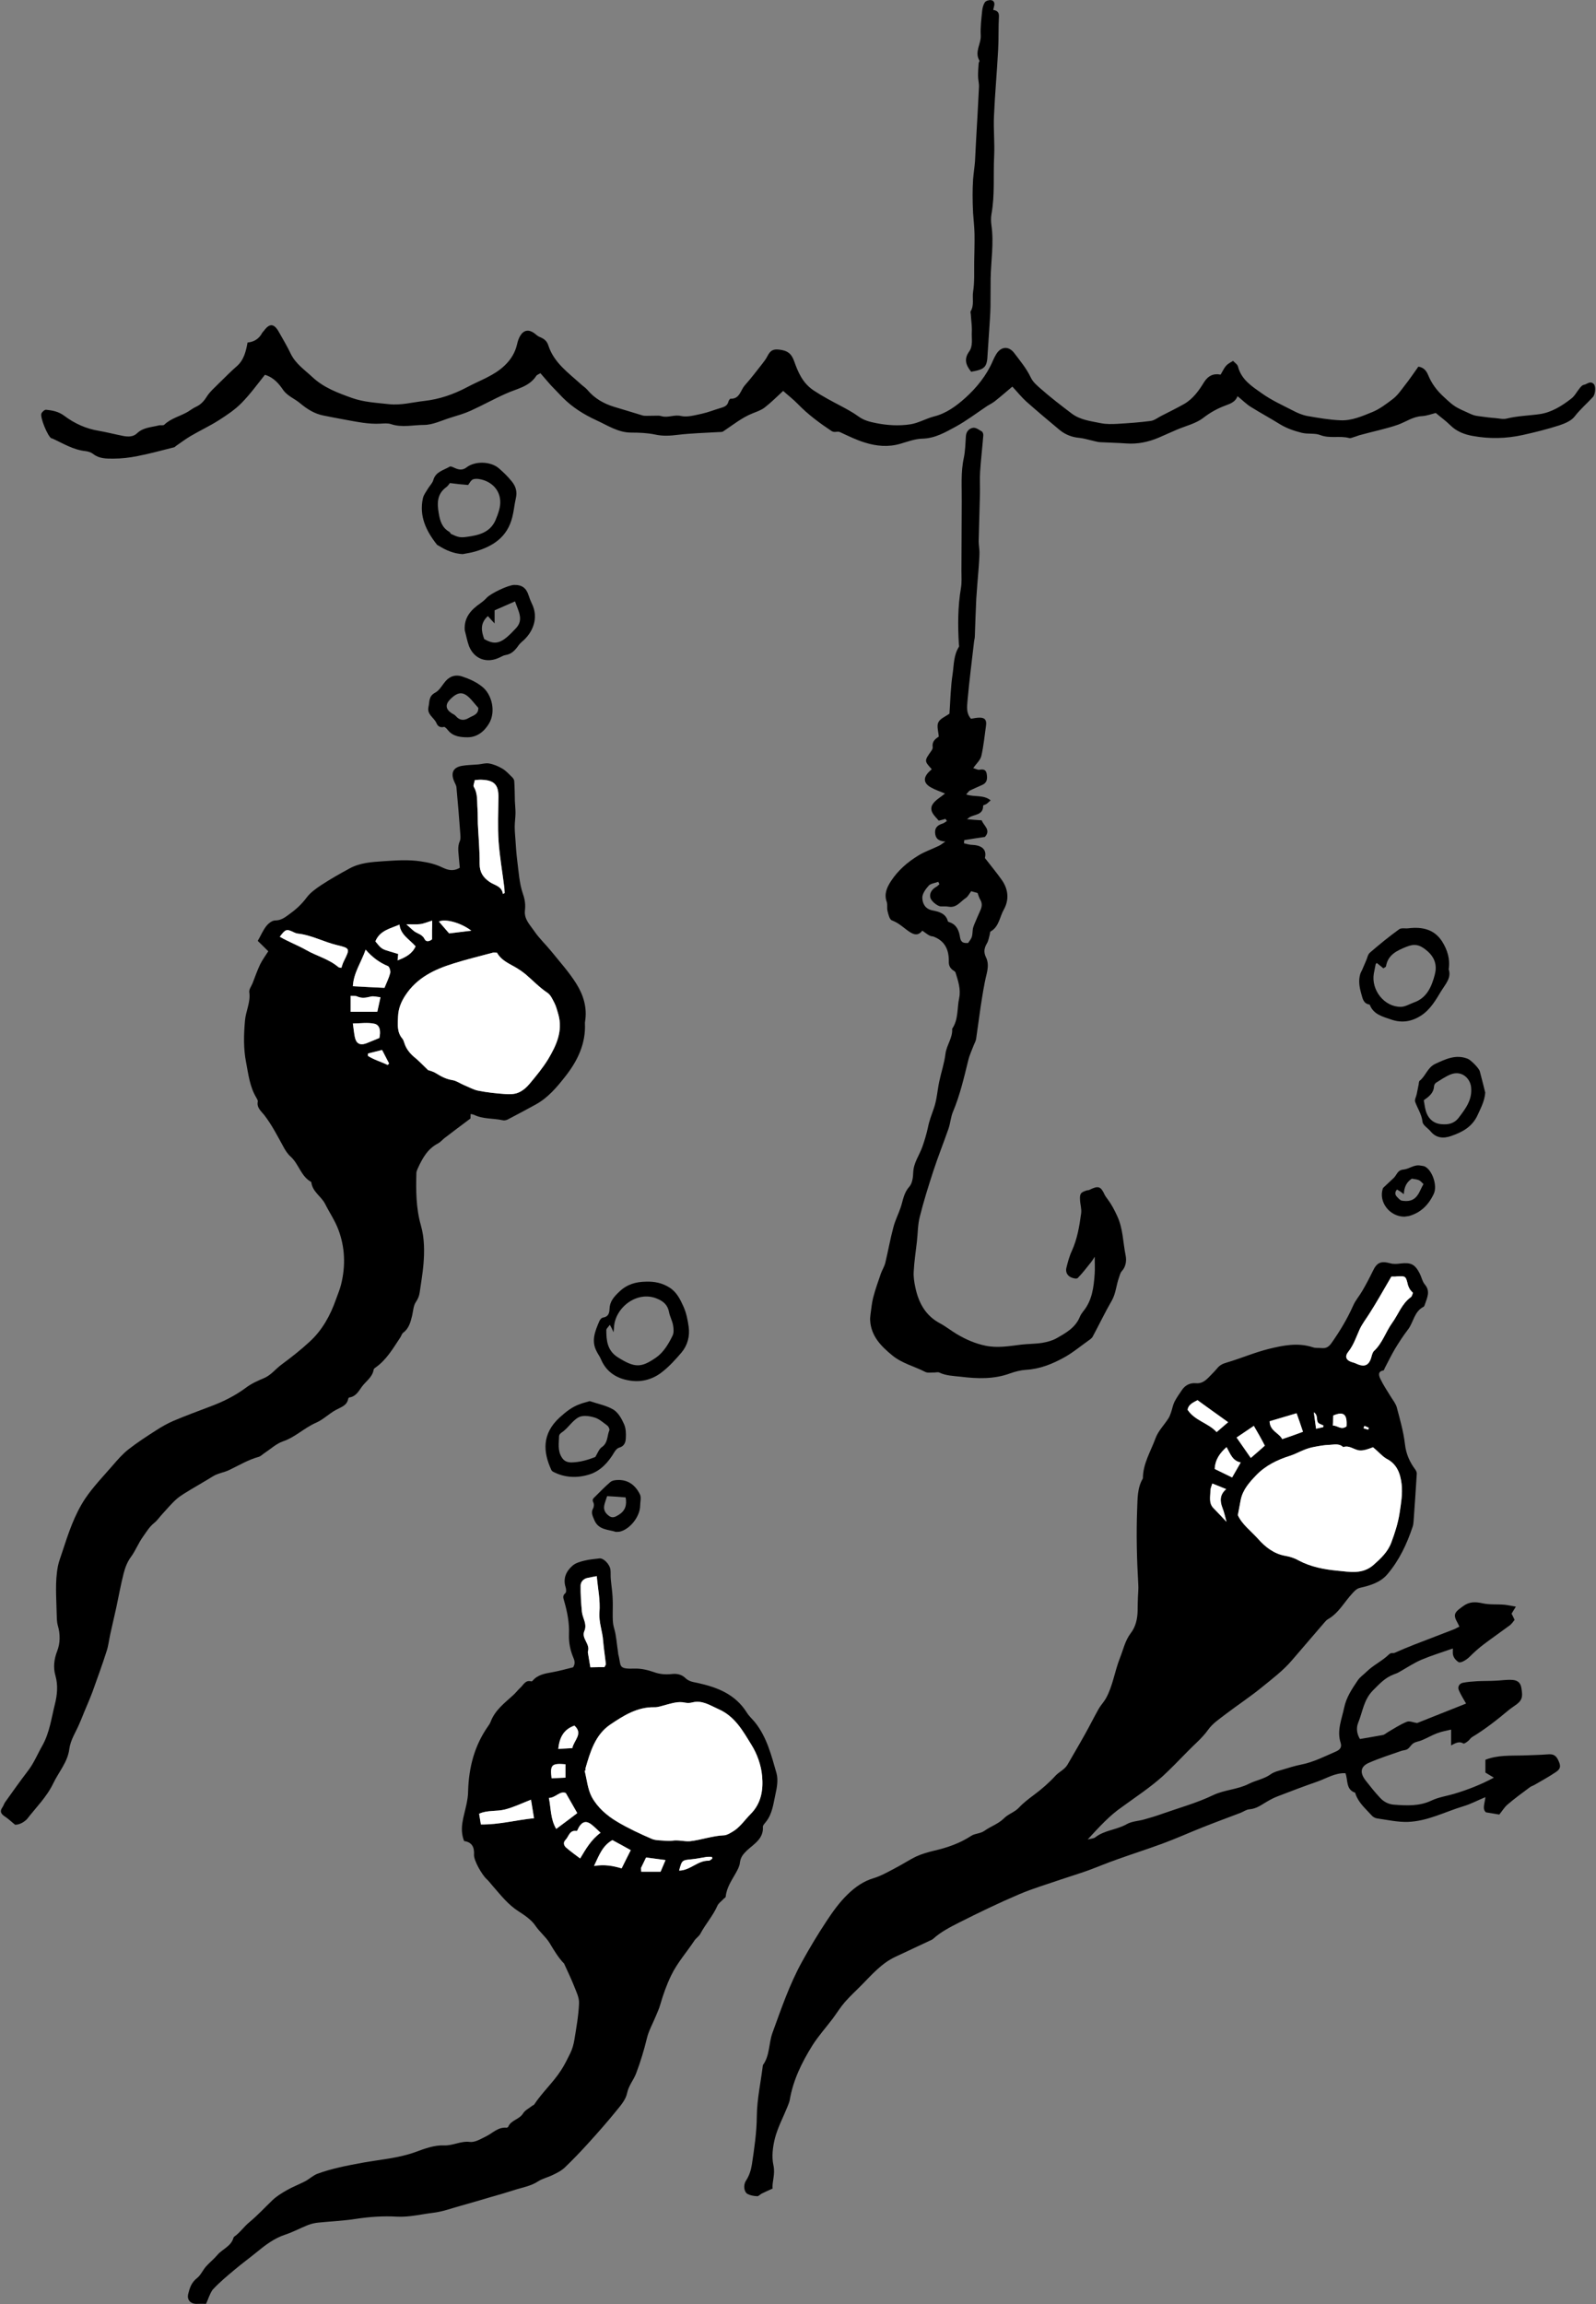 <?xml version="1.0" encoding="utf-8"?>
<!DOCTYPE svg PUBLIC "-//W3C//DTD SVG 1.1//EN" "http://www.w3.org/Graphics/SVG/1.1/DTD/svg11.dtd">
<svg artist="zl2017" version="1.1" id="zlIcon-cooperation-water-worms" xmlns="http://www.w3.org/2000/svg" xmlns:xlink="http://www.w3.org/1999/xlink" x="0px" y="0px"
	 width="1000px" height="1442.8px" viewBox="0 0 1000 1442.8" enable-background="new 0 0 1000 1442.8" xml:space="preserve">
<rect x="0" y="0" width="1000" height="1442.8" fill="#808080" stroke="none"/>
<path fill-rule="evenodd" clip-rule="evenodd" d="M681.5,1151.9c2.4-0.6,3.8-0.6,4.7-1.3c5.9-4.6,13.5-4.7,19.8-8.3
	c3.2-1.8,7.2-1.9,10.8-2.9c4-1.1,7.9-2.3,11.8-3.7c10.5-3.7,21.4-6.7,31.4-11.5c7.3-3.5,15.3-3.5,22.4-7.1c4.5-2.3,9.6-3,13.9-6.1
	c1.9-1.4,4.5-2,6.9-2.7c4-1.2,8-2.5,12.1-3.3c7.7-1.5,14.6-5.1,21.8-8.2c2.7-1.2,3.7-2.8,2.9-5.4c-2.5-7.7,0.7-14.8,2.2-22
	c1.3-6.4,4.9-11.8,8.5-17.1c1.5-2.2,3.8-3.7,5.6-5.5c4.3-4.2,9.8-6.7,13.9-10.7c1.5-1.5,2.6-0.6,3.7-1.1c4-1.8,8.1-3.5,12.2-5.1
	c8.1-3.2,16.3-6.2,24.4-9.4c1.6-0.6,3-1.5,3.9-1.9c-1.1-2.6-3-5-2.8-7.2c0.2-2.3,2.9-3.9,5-5.5c4-3,7.7-2.9,12.3-1.9
	c4.4,1,9.1,0.5,13.7,0.9c2.1,0.2,4.2,0.7,7.2,1.2c-1.2,2-1.9,3-2.7,4.4c0.5,1,1.2,2.3,1.9,3.9c-1,1.2-1.8,2.5-3,3.4
	c-5.4,4-10.9,7.8-16.2,11.8c-3.2,2.4-6.2,5.1-9,7.9c-2,2-5.7,4.2-7,3.3c-2.3-1.6-3.8-3.7-3.5-6.7c0-0.5,0-1,0-1.8
	c-6.8,2.4-13.4,4.4-19.8,7.1c-4.8,2.1-9.3,5.1-13.9,7.7c-1,0.6-2.1,1-3.2,1.4c-5.5,2-9.1,6-13.2,10.1c-5.8,5.9-6.4,13.4-9.2,20.2
	c-1.4,3.4-0.8,7.1,1.1,10.2c5-0.9,9.7-1.6,14.3-2.5c1.1-0.2,2-1.1,3-1.7c4-2.3,7.8-4.9,12.1-6.6c1.7-0.7,4.2,0.5,6.4,0.8
	c10.2-4.1,20.7-8.2,30.7-12.2c-1.7-3-3.4-5.6-4.6-8.5c-0.8-2.1,0.4-4,2.5-4.5c2.9-0.6,6-0.8,9-1c3.8-0.2,7.6-0.1,11.3-0.3
	c3.6-0.1,7.3-0.8,10.9-0.5c2.6,0.2,4.9,1.3,5.5,4.8c1.1,6.2,0.6,8.2-4.5,11.6c-1.1,0.8-2.2,1.5-3.3,2.4
	c-7.4,6.2-14.9,12.1-23.2,17.1c-0.9,0.6-1.5,1.7-2.4,2.4c-0.9,0.7-2.4,1.8-2.9,1.5c-2.6-1.6-4.8-0.3-7.7,1.2c0-3.5,0-6.3,0-9.9
	c-2.9,0.7-6,1.2-8.8,2.3c-3.2,1.2-6.2,3-9.4,4.3c-1.7,0.8-3.7,0.9-5.3,1.9c-1.5,0.9-2.3,2.7-3.8,3.7c-1,0.7-2.5,0.7-3.8,1.1
	c-6.8,2.4-13.8,4.6-20.4,7.5c-5.3,2.3-5.8,6.2-2.1,11c2.9,3.7,5.9,7.5,9.1,10.9c2.2,2.4,5.1,4,8.5,4.3c8.1,0.6,16,1.1,23.8-2.6
	c4.4-2.1,9.5-2.8,14.2-4.2c8.3-2.5,16.4-5.6,24.8-10.1c-2-1.2-3.5-2.1-5.3-3.2c0-2.4,0-5.1,0-8c7.6-3,15.5-2.5,23.3-2.7
	c5.3-0.2,10.6-0.3,15.8-0.7c3.4-0.3,5.2,0.6,6.7,4c1.5,3.3,1.4,5-1.5,7c-4.3,2.9-9,5.5-13.5,8.1c-1,0.6-2.3,0.9-3.2,1.7
	c-4.7,3.5-9.4,6.9-13.8,10.7c-1.9,1.6-3.2,3.9-5.1,6.2c-2-0.3-4.9-0.8-8.4-1.4c-2.4-2.2-0.7-5.5-0.3-9.5c-5.1,2.1-9.3,4.4-13.8,5.7
	c-11.6,3.5-22.5,9.4-34.8,9.8c-6.4,0.2-13-1.3-19.4-2.2c-1.2-0.2-2.6-1-3.4-2c-3.7-4.1-8-7.7-9.9-13.1c-0.1-0.4-0.2-1-0.4-1
	c-5.9-2.1-4.3-8-6-12.2c-6.5-0.3-11.9,3.3-17.7,5.3c-8.3,2.9-16.6,6-24.8,9.2c-2.4,0.9-4.8,2.2-7,3.5c-3.4,2-6.4,4.3-10.6,4.6
	c-2,0.1-3.9,1.6-5.8,2.3c-7.9,3-15.8,5.9-23.6,9c-8.3,3.3-16.5,7-24.9,10.1c-9.5,3.5-19.2,6.6-28.7,10c-6.3,2.2-12.4,4.8-18.7,7.1
	c-5.4,1.9-10.9,3.6-16.3,5.4c-8.9,3.1-17.9,5.7-26.5,9.4c-12.7,5.4-25.1,11.4-37.4,17.6c-5.7,2.9-11.6,5.9-16.4,10.3
	c-0.7,0.6-1.7,0.9-2.5,1.3c-7,3.3-14.1,6.6-21.1,9.9c-8.4,3.9-14.4,10.8-20.7,17.2c-3.6,3.7-7.5,7.2-10.9,11.1
	c-2.8,3.2-5,6.8-7.5,10.2c-4.3,5.7-9.1,11-12.9,17c-6.6,10.6-12.1,21.7-14.2,34.3c-0.3,1.5-1,2.9-1.5,4.3
	c-2.6,6.4-5.9,12.6-7.7,19.3c-1.4,5.5-2.2,11.7-1,17.1c1.3,5.7-1,10.5-0.5,14.6c-2.9,1.3-4.9,2.2-6.9,3.2c-1,0.5-1.9,1.7-2.8,1.6
	c-2.1-0.1-4.3-0.5-6-1.4c-2.3-1.3-2.8-5.6-1-8.3c2-3.1,3.1-6.4,3.7-10.1c1.5-10,3-20,3.1-30.3c0.1-10.7,2.5-21.3,3.8-32
	c4.4-6,3.6-13.6,6-20.2c5.5-15.1,10.7-30.4,18.5-44.5c4.8-8.7,9.9-17.2,15.4-25.5c3.9-5.9,8.1-11.8,13.2-16.7
	c4.6-4.5,9.9-8.3,16.4-10.2c4.6-1.4,8.9-3.9,13.3-6.2c4.5-2.3,8.8-5.2,13.4-7.4c3.5-1.6,7.4-2.7,11.2-3.6c8.2-1.9,16-4.6,23.2-9.3
	c2.3-1.5,5.6-1.3,8.2-3.1c3.9-2.8,8.8-4.4,12.1-7.7c2.9-3,6.9-3.9,9.7-7c2.7-2.9,5.9-5.3,9.1-7.7c5-3.7,9.6-7.7,13.8-12.3
	c2.2-2.3,5.6-3.7,7.4-6.8c3.6-6.3,7.3-12.5,10.8-18.8c3-5.3,5.7-10.8,8.7-16.1c1.3-2.3,3.2-4.2,4.5-6.5c4.4-7.9,5.5-17,8.8-25.3
	c2.1-5.2,3.2-10.9,6.8-15.6c3.1-4,4.2-9,4.3-14.1c0-2.9,0.1-5.8,0.2-8.6c0.1-2.6,0.4-5.3,0.2-7.9c-0.9-15.6-1.3-31.3-0.7-46.9
	c0.3-6.7,0-13.4,3.6-19.4c0-9.2,4.9-16.9,7.9-25.1c1.6-4.5,5.4-8.3,8.1-12.5c0.8-1.2,1.2-2.6,1.7-3.9c0.7-2.1,1.1-4.5,2.1-6.5
	c1.4-2.7,3.2-5.2,4.9-7.7c2.1-2.9,5.1-4.2,8.5-3.9c4.7,0.4,7.1-2.8,9.9-5.6c1.2-1.2,2.4-2.5,3.5-3.8c1.6-2,3.6-2.9,6.1-3.6
	c8.8-2.6,17.3-6.3,26.2-8.5c9-2.2,18.2-4.1,27.6-1c1.7,0.6,3.8,0.3,5.7,0.5c2.7,0.2,4.3-0.8,6-3.2c5.2-7.4,9.8-15,13.5-23.3
	c1.4-3.3,3.9-6.1,5.7-9.2c2.4-4.1,4.6-8.3,6.7-12.6c2.5-5.3,5-6.4,10.9-4.8c2.1,0.6,4.4,0.4,6.6,0.1c6.4-0.7,8.9,0.5,11.9,6.4
	c1.1,2.2,1.6,4.9,3.1,6.7c3.7,4.3,1.5,8.3,0.1,12.5c-0.2,0.5-0.4,1.3-0.8,1.5c-6,3-6.3,9.8-9.9,14.4c-2.9,3.8-5.5,7.8-8,11.9
	c-2.3,3.9-4.3,8-6.4,12c-0.3,0.6-0.5,1.5-0.9,1.6c-3.9,0.6-2.7,3.6-1.9,5.3c1.9,4,4.4,7.6,6.7,11.4c1.3,2.1,3,4.2,3.6,6.5
	c2,7.6,4.2,15.2,5.1,23c0.7,6.2,3,11.2,6.5,15.9c0.5,0.7,1,1.8,0.9,2.7c-0.6,9.9-1.3,19.8-2,29.7c-0.1,1.1-0.2,2.3-0.6,3.4
	c-3.6,10.8-8.4,21-15.8,29.7c-4.2,5-10.5,7-16.7,8.4c-2.4,0.5-3.5,1.7-5,3.3c-5.2,5.5-8.7,12.6-15.6,16.5c-0.9,0.5-1.7,1.5-2.4,2.3
	c-6.7,7.8-13.5,15.7-20.2,23.5c-5.4,6.3-12,11.3-18.4,16.5c-7.4,6.1-15.4,11.3-23,17.1c-3.9,3-8.3,5.9-11.1,9.9
	c-3.8,5.3-8.7,9.2-13.1,13.8c-5,5.1-10,10.3-15.3,15.2c-7.9,7.1-16.8,12.9-25.4,19.2C695.2,1136.9,688.8,1144,681.5,1151.9z
	 M860.3,906.3c-1.1,0.4-2.7,1-4.4,1.5c-1.2,0.3-2.6,0.6-3.9,0.5c-3.6-0.3-6.5-3.5-10.4-2.1c-2.6-2.5-5.8-1.5-8.8-1.4
	c-3.2,0.1-6.4,0.7-9.5,1.3c-2.2,0.4-4.5,1.1-6.6,2c-2.8,1.1-5.4,2.6-8.3,3.5c-8,2.5-15.4,6.1-21.3,12.2c-4.2,4.4-8.4,9-9.7,15.4
	c-0.6,3-1.1,6-1.8,9.6c2.5,5.7,8.2,9.9,12.7,14.9c4.3,4.9,9.9,9.4,17.1,10.6c2.8,0.5,5.7,1.4,8.1,2.8c7.7,4.1,16.1,5.7,24.5,6.5
	c7.7,0.7,15.7,2.5,22.7-3.7c4.6-4.1,8.9-8.1,11.1-14.1c2.2-5.9,4.1-11.8,5.1-18.1c0.9-6.1,2-12.2,1.3-18.3c-0.8-6.6-2.8-12.6-9.6-16
	C865.8,911.7,863.5,908.9,860.3,906.3z M871.8,799.4c-2.7,4.7-5.1,8.8-7.5,12.9c-1.9,3.3-3.9,6.5-5.9,9.7c-2.2,3.6-4.9,6.9-6.6,10.7
	c-2.1,4.7-3.7,9.6-7,13.8c-2.5,3.1-1.3,5.5,2.6,6.6c1.3,0.3,2.5,0.9,3.7,1.4c4,1.5,6.5,0.3,7.9-3.8c0.5-1.6,0.8-3.6,1.9-4.7
	c5.3-4.9,7.3-11.9,11.4-17.6c3.9-5.4,6-12,11.7-16.1c0.7-0.5,0.9-1.7,1.3-2.7c-0.7-0.8-1.4-1.4-1.9-2.2c-0.5-0.8-0.9-1.7-1.2-2.6
	c-1.4-5.8-1.4-5.8-7.1-5.5C874.1,799.5,873,799.4,871.8,799.4z M769.5,890.6c-6.9-4.9-13.1-9.4-19.2-13.8c-3,1.6-5.7,2.8-6.2,6
	c4.5,6.9,12.9,8.2,18.2,14C764.6,894.8,766.7,893,769.5,890.6z M816.4,896.6c-1.5-4.5-2.7-8-4-11.6c-6.1,1.8-11.5,3.4-16.9,5
	c0.1,6.1,5.8,7.2,7.9,11.2C807.9,899.7,811.9,898.3,816.4,896.6z M785.6,892.9c-3.2,2.1-6.7,4.6-10.8,7.3c3.1,4.4,6,8.6,8.9,12.8
	c3.3-2.8,6.2-5.4,8.8-7.7C790.4,901.2,788.2,897.3,785.6,892.9z M761.1,919.9c3.7,1.8,7.2,3.5,10.9,5.3c2-3.4,3.6-6.3,5.4-9.4
	c-5.4-1-6.6-5.8-8.9-9.6C764.3,910,761.4,913.9,761.1,919.9z M759.6,929c-0.5,1.6-1.2,3.1-1.2,4.5c0,3.7-1.2,7.7,1.9,10.9
	c2.7,2.7,5.2,5.5,8.2,8.6c-0.9-3.2-1.5-6.2-2.6-8.9c-1.6-4.2-1.7-8.1,2.4-11.6C765.1,931.2,762.4,930.1,759.6,929z M843.7,893.2
	c0.5-7.7-1.9-9.5-8.3-6.8c-0.1,2-0.2,4-0.3,6.3C838,892.6,840.3,895.8,843.7,893.2z M826.3,891.3c-2.1-1.8,0.1-4.7-3.1-6.9
	c0.5,3.9,0.9,6.9,1.4,10.3c1.7-0.4,3.1-0.7,4.5-1c0.1-0.3,0.1-0.7,0.2-1C828.1,892.2,827.1,891.7,826.3,891.3z M854.9,892.9
	c-0.2,0.5-0.4,1-0.6,1.5c1,0.3,2,0.6,3,0.9c0.1-0.4,0.2-0.8,0.4-1.2C856.8,893.7,855.9,893.3,854.9,892.9z"/>
<path fill-rule="evenodd" clip-rule="evenodd" d="M9.5,1142.7c-2.4-1.9-4.3-3.8-6.5-5.2c-2.4-1.6-3.3-3.2-1.5-5.7
	c0.6-0.9,1-2.1,1.6-3.1c4.8-6.7,9.5-13.4,14.5-19.9c3.7-4.8,5.9-10.4,8.9-15.6c4.6-8.2,5.7-17.3,7.9-26c1.4-5.6,2.1-11.8,0.3-18
	c-1.4-4.9-0.9-10,1.1-15.2c2-5.1,2-10.7,0.4-16.2c-0.7-2.5-0.6-5.2-0.7-7.8c-0.2-9.8-1.1-19.6,0.8-29.3c0.6-3,1.8-5.9,2.7-8.8
	c3.8-11.6,7.6-23.3,14.4-33.5c5-7.4,11.3-13.9,17.1-20.6c3.1-3.6,6.3-7.3,10-10.2c5.4-4.2,11.2-8,17-11.7c3.5-2.3,7.2-4.4,11.1-6.1
	c7.5-3.2,15.2-6,22.8-8.9c8.1-3,15.7-6.7,22.7-11.9c3.3-2.5,7.2-4.3,11.1-5.9c4.6-1.9,7.4-5.8,11.2-8.6c6.1-4.5,12.1-9.2,17.6-14.3
	c7.9-7.2,13-16.5,16.5-26.5c1.1-3.1,2.4-6.1,3.2-9.3c2.9-11.6,2.5-23.3-1.7-34.4c-2.1-5.6-5.6-10.7-8.3-16.1
	c-2.4-4.7-7.8-7.5-8.6-13.3c0-0.2-0.1-0.4-0.2-0.5c-6.4-3.5-7.7-11.3-12.9-15.9c-1.9-1.7-3.4-4.1-4.6-6.4
	c-3.7-6.7-7.1-13.4-11.8-19.5c-1.7-2.2-4.9-4.6-4.1-8.4c0.2-0.8-0.5-1.8-1-2.7c-4-6.7-4.9-14.5-6.3-21.9c-1.7-8.5-1.5-17.3-0.7-26.2
	c0.5-6,3.6-11.5,2.7-17.7c-0.3-1.8,1.3-3.8,2.1-5.8c1.5-3.9,2.9-7.9,4.7-11.7c1.4-2.8,3.3-5.4,5.1-8.2c-1.8-1.8-4-4-6.6-6.5
	c1.9-3.3,3.2-6.5,5.3-9.2c1.3-1.7,3.7-3.6,5.6-3.6c3.6,0,6-1.8,8.6-3.7c4.2-3,7.9-6.3,11.1-10.6c2.3-3.1,5.8-5.6,9.1-7.8
	c5.8-3.8,11.8-7.2,17.9-10.5c6.6-3.6,14-4,21.2-4.5c7.7-0.5,15.5-1.1,23.3,0.1c4.8,0.7,9.2,1.7,13.5,3.8c3.4,1.6,6.8,2.7,11,0.2
	c-0.1-1.6-0.4-3.4-0.5-5.3c-0.2-3.8-1.2-7.6,0.5-11.4c0.6-1.3,0.4-3,0.3-4.6c-0.7-9.7-1.5-19.3-2.4-29c-0.1-1.4-1.1-2.8-1.6-4.2
	c-2-5-0.4-8.3,4.9-9.3c3.4-0.6,6.9-0.6,10.4-0.9c2.2-0.2,4.6-1,6.7-0.6c2.9,0.5,5.8,1.7,8.3,3.2c2.3,1.3,4.1,3.4,6.1,5.3
	c0.6,0.6,1.3,1.5,1.4,2.4c0.3,4.2,0.3,8.4,0.4,12.6c0.1,2.5,0.4,5,0.4,7.4c0,2.9-0.5,5.8-0.5,8.6c0,2.5,0.2,5,0.4,7.4
	c0.3,4.7,0.6,9.4,1.2,14.1c0.9,7,1.3,14.2,3.6,20.8c1.3,3.7,1.6,6.8,1.2,10.3c-0.6,5.4,3.2,9,5.8,12.8c3.1,4.6,7.2,8.4,10.7,12.7
	c5.4,6.7,11.2,13.1,15.7,20.3c4.4,7,6.9,15,5.5,23.6c-0.1,0.4-0.1,0.8-0.1,1.2c0.6,12.7-4.6,23.4-12,32.9
	c-5.4,6.9-11.1,13.8-19.1,18.1c-5.7,3.1-11.4,6.2-17.2,9.2c-1,0.5-2.3,0.8-3.3,0.5c-5.9-1.3-12.2-0.6-17.9-3.4
	c-0.5-0.2-1.1-0.3-2.1-0.5c-0.1,1.2-0.1,2.3-0.1,2.8c-5.6,4.2-11,8.2-16.3,12.3c-1.4,1.1-2.5,2.5-4,3.3c-6.6,3.4-9.8,9.3-12.7,15.6
	c-0.4,0.9-0.8,1.8-0.9,2.7c-0.3,11.1-0.3,22.1,2.8,33c2.3,8,2.3,16.4,1.6,24.7c-0.5,5.7-1.5,11.4-2.3,17.1c-0.3,2.3-1,4.1-2.4,6.2
	c-1.6,2.3-1.7,5.7-2.4,8.7c-1,3.9-1.9,7.8-5.5,10.5c-0.9,0.6-1.2,2-1.8,2.9c-4.6,6.9-8.7,14.2-15.8,19.1c-0.4,0.3-1,0.8-1,1.3
	c-0.8,4.8-5.1,7.3-7.6,10.9c-1.8,2.6-3.7,5.9-7.6,6.4c-0.3,0-0.6,0.5-0.7,0.8c-0.8,4.3-4.4,5.2-7.7,7c-4.3,2.3-8,6.1-12.4,8
	c-7.4,3.2-13.1,9.1-20.8,11.7c-4.1,1.4-7.6,4.7-11.4,7.2c-1.3,0.8-2.4,2.1-3.8,2.5c-6.6,1.8-12.3,5.3-18.4,8.2
	c-3.2,1.6-7.1,2-10.3,4c-4.5,2.8-9.1,5.4-13.6,8.1c-3,1.9-6.2,3.6-8.9,5.9c-3.3,2.8-6,6.2-9,9.4c-1.8,1.9-3.3,4.2-5.3,5.8
	c-3,2.4-4.8,5.5-7,8.6c-2.9,4-4.6,8.6-7.5,12.6c-2.2,2.9-3.7,6.7-4.6,10.3c-1.8,7-3.1,14.2-4.6,21.3c-1.2,5.6-2.6,11.2-3.8,16.8
	c-0.8,3.7-1.2,7.5-2.4,11c-2.7,8.4-5.7,16.7-8.7,25c-1.6,4.3-3.4,8.4-5.2,12.7c-1,2.5-2,5-3.1,7.5c-2.2,5.2-5.5,9.9-6.3,15.9
	c-1,8-6.6,14.2-10,21.3c-4.1,8.6-10.9,15.2-16.6,22.6C14.4,1141.5,12.1,1142.6,9.5,1142.7z M268.2,670.1c1.2,0.4,3.3,0.9,5,2
	c3.2,2,6.4,3.7,10.3,4.3c2.5,0.4,4.8,2.1,7.2,3.1c3,1.2,5.9,2.9,8.9,3.5c5.5,1.1,11.2,1.7,16.8,2.1c2.8,0.2,5.9,0.2,8.4-0.9
	c2.7-1.1,5.2-3.3,7.1-5.6c4.1-4.9,8.3-10,11.6-15.4c5.1-8.6,9.3-17.6,6.3-28.1c-0.7-2.4-1.3-4.8-2.4-7c-1.2-2.3-2.4-5.1-4.4-6.4
	c-5.1-3.4-9.2-7.8-13.8-11.7c-1.6-1.3-3.3-2.5-5.1-3.6c-4.5-2.8-9.8-4.6-12.7-9.8c-0.9,0-1.9-0.2-2.7,0c-8.2,2.2-16.5,4.2-24.7,6.8
	c-11.9,3.7-22.8,8.9-30,19.9c-2.7,4.1-4.4,8.3-4.6,13.2c-0.2,4.9-0.8,9.8,2.7,13.9c0.6,0.7,0.9,1.7,1.2,2.6c1.3,4.3,4.1,7.3,7.5,10
	C263.1,665,265.2,667.2,268.2,670.1z M315.1,559.8c0.4-0.2,0.8-0.4,1.1-0.6c-0.1-1.1-0.1-2.2-0.2-3.3c-1.2-9.7-2.9-19.3-3.6-29
	c-0.6-9.2-0.2-18.5-0.1-27.7c0.1-7.7-2.6-10.6-10.4-10.9c-1.3-0.1-2.7,0.1-4.4,0.2c-0.2,1.5-1.2,3.4-0.6,4.3
	c2.6,4.4,1.9,9.2,2.3,13.9c0.2,3,0.1,6,0.2,9.1c0.4,8.4,1.2,16.8,1.1,25.1c0,5.3,2.2,8.6,6.3,11.4
	C309.8,554.4,314.4,554.8,315.1,559.8z M175.3,586.6c5.3,3.1,11.2,5.3,16.5,8.3c6.6,3.8,14.2,5.6,20.2,10.7c0.4,0.3,1,0.3,1.9,0.5
	c0.5-1.5,0.9-3,1.6-4.3c3.8-7.7,3.9-8-4.1-9.9c-8.5-2-16.3-6.4-25-7.3c-0.7-0.1-1.5-0.4-2.1-0.7C179.5,581.6,179,581.7,175.3,586.6z
	 M240.9,618.6c1.3-3.2,2.8-6.2,3.6-9.3c0.3-1.3-0.5-3.9-1.4-4.3c-5.4-2.2-9.9-5.6-14-10.3c-2.8,8-7.6,14.6-8,22.9
	C228.1,618,234.4,618.3,240.9,618.6z M249.1,601.4c5-1.9,9.1-4,11.3-8.8c-3.9-4.4-9.4-7.2-10.1-13.6c-5.7,2.5-12.3,3.6-15.1,10.5
	c1.3,1.5,2.4,3.2,4,4.3c1.5,1.1,3.5,1.5,5.3,2.1c1.6,0.5,3.2,0.9,5,1.5C249.4,598.4,249.3,599.5,249.1,601.4z M237.7,650
	c0.9-4.1,0.5-8-3-8.9c-4.3-1-9-0.2-13.6-0.2c0.4,3.1,0.7,5.8,1.2,8.4c0.8,4.1,3.1,5.5,7.1,4.1C232.3,652.3,235.1,651,237.7,650z
	 M219.7,633.6c5.8,0,11.1,0,16.7,0c0.6-2.7,1.2-5.5,2-9.1c-2.3-0.2-4.3-0.9-6.2-0.4c-2.9,0.7-5.5,1.2-8.4-0.1
	c-1.1-0.5-2.5-0.3-4.1-0.4C219.7,627.1,219.7,630.3,219.7,633.6z M270.8,576.5c-3,0.9-5.2,1.9-7.6,2.2c-2.4,0.3-5,0.1-8.6,0.1
	c2.3,2,3.6,3.4,5.1,4.5c2.2,1.5,5,1.9,6.4,4.9c0.9,1.9,3.3,1.2,4.6,0c0-2.1,0-3.8,0-5.5C270.8,580.7,270.8,578.8,270.8,576.5z
	 M295.3,582.8c-6.7-5.1-16.4-7.6-20.3-5.7c2.1,2.4,4.2,4.9,6.4,7.4C285.7,584,289.9,583.5,295.3,582.8z M242.9,666.9
	c0.3-0.3,0.6-0.6,0.9-0.9c-1.4-2.7-2.7-5.3-4.4-8.5c-2.8,0.7-5.8,1.5-8.8,2.2c0,0.5-0.1,1-0.1,1.5
	C234.4,663.7,238.8,664.9,242.9,666.9z"/>
<path fill-rule="evenodd" clip-rule="evenodd" d="M129.1,1442.7c-2,0-3.6-0.1-5.3,0c-4.1,0.3-6.8-2.2-5.9-6.1c0.9-3.7,2-7.2,5.4-9.9
	c2.4-1.8,3.7-5,5.7-7.3c2.3-2.6,5-4.7,7.2-7.3c3.1-3.7,8.4-5.3,10-10.5c0.1-0.4,0.3-0.8,0.6-1c3.6-2.5,6.1-6.3,9.3-8.9
	c5.2-4.3,9.7-9.2,14.5-13.8c2.6-2.5,5.8-4.5,9-6.3c3.6-2.1,7.6-3.6,11.3-5.5c1.5-0.7,2.8-1.8,4.2-2.7c1.1-0.7,2.2-1.5,3.4-2
	c9.3-3.5,19.1-5.3,28.8-7.1c11.1-2,22.4-2.8,33.1-6.7c5.7-2.1,11.9-4.4,17.8-4.1c5.7,0.2,10.5-2.9,16.2-2.2
	c3.2,0.4,6.9-1.9,10.2-3.5c4.2-2.1,7.5-5.9,12.8-5.4c0.3,0,0.9-0.3,1-0.5c1.7-4.3,7-4.6,9.3-8.4c1.2-2,3.7-3.2,5.6-4.7
	c0.4-0.4,1.1-0.5,1.4-0.9c5-7.6,11.8-13.7,16.8-21.4c2.3-3.5,4-7.1,5.8-10.7c1.3-2.6,2.1-5.6,2.6-8.5c1.2-7.5,2.6-15.1,2.9-22.7
	c0.2-3.6-1.7-7.3-3.1-10.9c-1.8-4.6-4-9-6-13.5c-0.1-0.2-0.1-0.4-0.2-0.5c-3.7-3.8-6.4-8.4-9.1-12.9c-2.4-3.9-6.1-6.8-8.8-10.7
	c-2.5-3.8-6.8-6.7-10.7-9.2c-6.6-4.2-11.2-10.2-16.2-15.9c-1.3-1.5-2.4-3-3.8-4.3c-2.9-2.6-8.1-11.7-7.9-15.2
	c0.3-4.8-1.3-7.9-6.2-8.6c-3.2-8-0.1-15.3,1.4-22.7c0.6-2.8,1.1-5.7,1.1-8.5c0.4-14.7,3.9-28.5,12.5-40.7c0.6-0.8,1.1-1.6,1.5-2.5
	c2.7-7.5,8.8-12,14.4-17.1c1.5-1.4,2.8-3.1,4.3-4.5c2-1.8,3.2-5,6.8-4c0.3,0.1,0.8-0.2,1-0.5c3.2-3.7,7.6-4.4,12.1-5.2
	c4.4-0.8,8.8-2,13.2-3.1c1.2-2,1.2-3.6,0.2-5.9c-2-4.7-3-9.6-2.8-14.9c0.3-7.1-1.1-14.1-3.1-21c-0.5-1.7-1-3.1,0.8-4.6
	c0.7-0.5,0.6-2.6,0.2-3.7c-1.8-5.7,0.4-10.2,4.5-13.7c1.9-1.6,4.8-2.4,7.3-3c3.1-0.8,6.3-1,9.4-1.4c2.6-0.3,6.5,3.7,6.9,7.2
	c0.2,1.9,0,3.9,0.2,5.8c0.3,3.6,0.9,7.2,1.1,10.9c0.2,3.4,0.2,6.9,0.1,10.3c0,3.2-0.1,6.3,0.9,9.6c1.4,4.7,1.6,9.7,2.4,14.6
	c0.1,0.6,0.1,1.2,0.2,1.7c2,7.4-0.6,9.3,10.5,8.9c3.9-0.1,8.1,0.9,11.8,2.2c3.8,1.4,7.5,1.6,11.3,1.2c3.3-0.4,6.3,0.4,8.4,2.5
	c2.2,2.1,4.7,2.5,7.3,3c12.5,2.7,23.9,7,31.2,18.6c1.4,2.3,3.5,4.1,5.2,6.2c7.4,9.3,10.2,20.6,13.4,31.7c1.2,4.2,0.3,9.2-0.7,13.6
	c-1.3,5.9-1.9,12.1-6,17.1c-0.7,0.9-1.8,2-1.8,2.9c0.5,7.6-5.6,10.8-10,14.9c-2.4,2.3-4,4.3-4.4,7.6c-0.2,2.2-1.4,4.4-2.5,6.4
	c-2.7,4.8-5.9,9.3-6.4,15c-0.1,0.5-1,0.9-1.4,1.4c-1.3,1.4-3.1,2.6-3.8,4.2c-2.8,6.4-7.5,11.5-10.7,17.6c-0.9,1.6-2.7,2.7-3.7,4.2
	c-4.8,7.3-10.7,13.8-14.6,21.9c-2.9,6-5,12-6.8,18.2c-0.7,2.6-1.9,5-2.9,7.5c-1.9,4.6-4.4,9-5.5,13.7c-1.8,7.4-4,14.7-6.7,21.8
	c-1.6,4.3-4.7,7.6-5.7,12.5c-0.8,4-4,7.7-6.7,11c-5.6,6.9-11.5,13.6-17.5,20.2c-4.8,5.3-9.7,10.4-14.8,15.3c-2.2,2.1-5.2,3.6-8,4.9
	c-2.9,1.4-6,2-8.9,3.9c-4.4,2.9-10.1,3.8-15.3,5.5c-4.7,1.5-9.4,2.9-14.1,4.2c-6.2,1.8-12.4,3.7-18.6,5.4
	c-5.9,1.6-11.7,3.8-17.7,4.5c-7.5,0.9-14.9,2.8-22.6,2.4c-8.6-0.5-17.2,0.1-25.7,1.4c-7.7,1.2-15.4,1.5-23.2,2.3
	c-2.3,0.2-4.6,0.7-6.7,1.5c-4.8,1.9-9.4,4.4-14.2,6c-7.1,2.3-12.8,6.7-18.4,11.3c-4.3,3.5-8.8,6.8-13.1,10.4
	c-4.9,4.1-9.9,8.2-14.2,12.9C131.3,1436.6,130.4,1440,129.1,1442.7z M366.8,1108.7c-0.2,0-0.3,0.1-0.5,0.1
	c1.4,5.5,1.9,11.6,4.5,16.5c3.6,6.6,9.5,11.7,15.9,15.5c6.9,4.1,14.2,7.5,21.6,10.7c2.5,1.1,5.6,0.9,8.4,1.2c1.5,0.1,3,0.2,4.4,0
	c3.8-0.7,7.6,0.6,11.2,0.3c7.2-0.8,14-3.4,21.4-3.7c1.8-0.1,3.6-1.3,5.2-2.2c4.7-2.7,7.6-7.3,11.4-11.1c6.8-6.8,8-15.4,7.2-23.9
	c-0.6-6.7-3.1-13.8-6.7-19.5c-5.3-8.6-10.3-17.8-20.6-22.3c-5.4-2.4-10.2-5.8-16.5-4.2c-1.5,0.4-3.1,0.4-4.6,0.1
	c-4.2-0.9-8,0.4-11.9,1.4c-2.4,0.6-4.9,1.6-7.3,1.5c-10.7-0.2-19.3,5.3-27.6,10.9c-9.4,6.4-12.5,17.1-15.5,27.5
	C366.9,1107.9,366.9,1108.3,366.8,1108.7z M378.7,1044c0.4-0.8,0.9-1.4,0.9-1.9c-0.5-4.9-1.3-9.7-1.7-14.6c-0.4-6-2.8-11.6-2.3-17.9
	c0.6-7.4-1-14.9-1.7-22.6c-2,0.4-3.9,0.7-5.7,1.1c-2.6,0.5-4.3,2.4-4.4,4.7c-0.1,5.5,0.3,11,0.8,16.5c0.4,4.1,3.5,7.7,1.5,12.2
	c-1.9,4.5,3.7,7.9,2.3,12.5c-0.1,0.4-0.1,0.8,0,1.2c0.5,3,1,6,1.5,8.9C373.2,1044,376,1044,378.7,1044z M332.7,1127
	c-5.6,2.2-10.8,4.7-16.2,6.1c-5.4,1.4-11.2,0.3-16.3,2.7c0.4,2.4,0.7,4.4,1.1,6.7c11.2,0.2,22.1-2.8,33.3-3.9
	C334,1134.8,333.4,1131.3,332.7,1127z M363.5,1163.8c3.6-6,6.9-11.8,12.8-16.1c-1.9-1.7-3.6-3.5-5.5-5c-3.2-2.6-5.7-2.2-7.9,1.2
	c-0.6,0.9-1.2,2.8-1.6,2.7c-4.5-0.8-4.9,3.5-7,5.6c-1.6,1.6-1,3.5,0.3,4.7C357.5,1159.4,360.7,1161.7,363.5,1163.8z M343.9,1125.9
	c1.4,6.6,0.9,13.1,4.6,19.4c4.8-3.6,9.3-6.9,13.2-9.9c-2.4-4.2-4.7-8.2-7.2-12.6C350.7,1121.3,348.2,1125.8,343.9,1125.9z
	 M383.7,1152.3c-6.2,3.5-8.3,9.4-11.5,16.2c6.6-1.1,11.8-0.1,17.3,1.5c2-4,3.7-7.5,5.7-11.4C391.1,1156.3,387.6,1154.4,383.7,1152.3
	z M358.6,1094.7c1-5,7-9,1.3-14.1c-7,2.5-9.4,7.8-10.1,14.6C352.8,1095,355.5,1094.9,358.6,1094.7z M401.8,1172.1c4.1,0,8,0,12.1,0
	c1.1-2.5,2-4.7,3.1-7.3c-4.2-0.5-8.2-1.1-12.2-1.6c-1.1,2.3-2.1,4.4-3.1,6.4C401.5,1170,401.7,1170.4,401.8,1172.1z M354.3,1104.8
	c-8.7-0.7-9.7,0.3-8.7,8.8c2.8-0.1,5.5-0.3,8.7-0.4C354.3,1110.1,354.3,1107.4,354.3,1104.8z M446.3,1163.9
	c-0.1-0.4-0.2-0.7-0.2-1.1c-1.1,0-2.2-0.1-3.2,0c-3.2,0.5-6.3,1.2-9.5,1.5c-6.1,0.6-6.1,0.5-7.9,7.1c7-0.1,11.7-6.4,18.5-6.2
	C444.7,1165.3,445.5,1164.4,446.3,1163.9z"/>
<path fill-rule="evenodd" clip-rule="evenodd" d="M166,234.7c-4.5,5.6-9.1,12-14.6,17.6c-4.1,4.2-9.2,7.6-14.2,10.8
	c-5.8,3.7-12.1,6.6-18,10.1c-3,1.8-5.8,3.9-8.7,5.9c-0.5,0.3-0.9,0.9-1.4,1c-7.6,1.9-15.2,4-22.9,5.5c-5,1-10.1,1.6-15.2,1.6
	c-4.3,0-8.8,0.1-12.6-2.9c-1.3-1-3.1-1.6-4.8-1.8c-7.7-0.8-14-4.8-20.8-7.9c-0.2-0.1-0.4,0-0.6-0.1c-2.3-1.2-7.4-13.5-6.2-15.7
	c0.5-1,2-2.3,2.9-2.2c4,0.4,7.8,1.1,11.4,3.8c6.4,4.8,13.6,8.1,21.7,9.4c5.1,0.9,10.1,2.2,15.2,3.2c3.1,0.6,6.4,0.6,8.7-1.7
	c3.9-3.7,8.9-3.7,13.6-4.9c1.1-0.3,2.7,0.2,3.4-0.4c4.2-4.1,10-5.3,14.9-8.2c1.6-1,3.2-2.2,4.9-3c3.1-1.4,5.1-3.6,6.9-6.5
	c2.1-3.3,5.3-5.9,8.1-8.8c3.5-3.4,6.9-6.9,10.6-10.1c4.5-3.9,5.8-9.3,6.8-14.9c4.3-0.4,7.3-2.5,9.2-6.1c0.3-0.5,0.8-0.9,1.1-1.3
	c3.6-4.9,6.4-4.5,9.4,0.9c2.5,4.5,5.2,8.9,7.4,13.6c3.1,6.3,8.7,10,13.6,14.6c7.1,6.6,15.8,9.8,24.7,13c7.6,2.7,15.3,3,23.2,3.9
	c7.7,0.8,14.7-1.2,22-2c9.8-1.1,18.6-4.2,27.1-8.7c8-4.3,16.8-7.1,23.6-13.7c3.9-3.8,6.4-8,7.6-13.2c0.4-1.8,1-3.7,2-5.3
	c2.2-3.6,5.3-4,8.7-1.6c1.1,0.8,2,1.8,3.2,2.3c2.7,1.1,4.7,2.3,5.7,5.5c3.5,10.8,12.6,17.1,20.5,24.3c1.3,1.2,2.8,2.1,3.9,3.4
	c4.5,5.4,10.3,8.7,16.9,10.7c5.9,1.7,11.7,3.6,17.5,5.3c0.8,0.3,1.8,0.3,2.7,0.3c2.5,0,4.9-0.1,7.4-0.1c0.8,0,1.5,0.2,2.3,0.4
	c3.9,1,7.7-1.2,11.9-0.2c4,0.9,8.7-0.5,13-1.4c4.1-0.9,8-2.5,12.1-3.7c2.1-0.6,4-1.4,4.6-3.9c0.2-0.7,0.9-1.8,1.3-1.8
	c5.8,0.2,6.2-5.2,8.9-8.3c3.9-4.4,7.5-9.1,11.1-13.7c1.1-1.4,2.3-3,3.1-4.6c1.9-3.7,3.6-4.7,7.9-4.1c4.4,0.6,7.1,2.1,8.9,7.2
	c2.4,6.8,5.2,13.6,12.2,18.3c5.6,3.7,11.3,6.7,17.2,9.8c3.7,2,7.5,4,10.9,6.5c3.4,2.5,7.2,3.4,11.2,4.2c7.1,1.4,14.3,1.8,21.4,0.7
	c5-0.8,9.7-3.6,14.7-4.9c7.7-1.9,14-6.6,19.5-11.5c7.2-6.5,13.5-14.2,17.4-23.4c0.6-1.4,1.3-2.8,2.1-4.1c3-4.9,7.8-5.3,11.3-0.7
	c3.7,4.9,7.7,9.7,10.3,15.2c1.5,3.1,3.8,4.9,5.9,6.8c6.3,5.6,13,10.7,19.7,15.8c5.4,4.1,12,4.8,18.3,6.1c3.5,0.7,7.2,0.6,10.7,0.4
	c6.9-0.4,13.8-0.9,20.6-1.8c2.3-0.3,4.5-2.1,6.7-3.2c4.7-2.4,9.6-4.8,14.2-7.4c5.6-3.2,9.3-8.4,12.6-13.8c2.5-3.9,5.8-5.5,10.3-4.6
	c3.3-6,3.3-6,7.8-8.6c1,1.1,2.8,2.2,3.1,3.6c2.1,8.2,8.8,12.4,14.9,16.7c6,4.3,12.9,7.4,19.5,10.8c2.8,1.5,5.9,2.8,9,3.4
	c6.9,1.2,13.8,2.4,20.8,2.7c7,0.3,13.4-2.5,19.8-5.1c4.7-1.9,8.7-5,12.7-8c3-2.2,5.3-5.5,7.6-8.5c3.1-3.9,5.9-8.1,8.7-12
	c3.4,0.5,5,2.6,6.1,5.2c2.2,5.4,5.5,9.8,9.9,13.8c6.9,6.4,6.9,6.2,17.1,10.8c2.2,1,4,1.1,6.1,1.4c3,0.4,5.9,0.8,8.9,1
	c2.4,0.2,5,0.9,7.3,0.3c6.9-1.7,13.9-1.8,20.8-2.8c7.3-1.1,13.7-5.1,19.5-9.6c2.2-1.6,3.5-4.3,5.3-6.5c0.7-0.9,1.6-2,2.6-2.2
	c2.1-0.3,4.1-2.9,6.4-0.4c1.3,1.5,0.9,6.4-0.7,8.1c-3.7,4-7.9,7.6-11.3,12c-2.1,2.8-6.2,4.5-9.8,5.7c-7.5,2.4-15.1,4.3-22.8,6
	c-10.4,2.3-20.9,2.5-31.3,0.6c-5.2-0.9-10.2-2.8-14.2-6.8c-2.6-2.6-5.6-4.7-9-7.6c-2.4,0.6-5.5,1.8-8.7,2c-5.6,0.3-9.9,3.5-14.8,5.3
	c-7.7,2.7-15.9,4.3-23.8,6.5c-1.3,0.3-2.5,0.9-3.7,1.2c-1.1,0.3-2.3,1-3.3,0.7c-5.9-1.6-12.1,0.5-18.2-1.9
	c-3.3-1.3-7.7-0.4-11.6-1.4c-4.7-1.2-9.1-2.7-13.3-5.2c-6.1-3.8-12.4-7.2-18.5-11c-2.9-1.8-5.3-4.3-8.3-6.7
	c-1.2,3.3-4.1,4.6-7.2,5.7c-5.2,1.9-9.8,4.4-14.3,7.9c-4.7,3.6-11,5-16.6,7.4c-3.8,1.6-7.6,3.4-11.4,5c-6.4,2.7-13.1,4.1-20.1,3.6
	c-5.5-0.4-11.1-0.5-16.7-0.8c-1.5-0.1-2.9-0.6-4.4-0.9c-2.8-0.6-5.5-1.5-8.4-1.8c-4.6-0.4-8.7-2-12.2-4.8
	c-7.1-5.9-14.1-11.8-21-17.9c-3.1-2.8-5.7-6.1-8.8-9.4c-3.3,2.8-7,6-10.9,9.1c-1.5,1.2-3.2,2-4.8,3c-6.6,4.4-12.9,9.2-19.8,13
	c-6.5,3.5-12.9,7.3-20.9,7.5c-4.6,0.1-9.3,1.9-13.8,3.2c-7.5,2.2-14.9,1.5-22-0.7c-5.4-1.6-10.6-4.2-15.8-6.6
	c-1.8-0.8-3.2,0.6-5.3-0.7c-7.5-5-14.7-10.3-21-16.8c-2.9-3-6.3-5.6-9.3-8.3c-4,3.7-7.6,7.3-11.6,10.4c-2.2,1.7-5,2.6-7.7,3.7
	c-6.7,2.7-12.3,7.3-18.2,11.2c-0.8,0.6-2.2,0.4-3.3,0.5c-8.4,0.5-16.9,0.7-25.2,1.7c-4.8,0.6-9.4,0.9-14.3-0.2
	c-4.8-1-9.9-1.2-14.9-1.2c-8.3,0-14.9-4.6-22-7.8c-7.6-3.5-14.8-8-20.8-14c-2.5-2.6-5-5.2-7.5-7.8c-2.2-2.4-4.2-4.9-6.6-7.6
	c-1.1,0.7-2.2,1-2.6,1.7c-4.5,6.9-12.3,8-19,11.1c-7.5,3.3-14.6,7.3-22.1,10.7c-4,1.8-8.2,3-12.4,4.3c-5.6,1.7-11.3,4.6-16.9,4.6
	c-6.8,0-13.7,1.8-20.6-0.5c-2-0.7-4.5-0.4-6.7-0.3c-7.3,0.4-14.4-1.1-21.6-2.4c-4.7-0.8-9.4-1.8-14.1-2.7
	c-5.6-1.1-10.3-4.1-14.6-7.7c-3.3-2.8-7.5-4.3-10.3-7.9C175.1,240.8,171.9,236.5,166,234.7z"/>
<path fill-rule="evenodd" clip-rule="evenodd" d="M577.9,582.8c-2.4,3.1-4.9,2.7-7.6,1c-3.8-2.4-6.9-5.8-11.4-7.4
	c-1.5-0.5-2.3-3.7-2.8-5.9c-0.5-1.8,0.1-4-0.5-5.7c-1.8-5,0.1-9.1,2.7-13.1c4.4-6.7,10.3-11.8,17-15.9c4-2.5,8.6-4,12.9-6.1
	c1.1-0.5,2.1-1.3,4.1-2.7c-4.6-0.3-6.2-2.2-6.4-5.5c-0.2-3.3,1.7-4.8,4.5-5.7c1.1-0.3,2-1.1,2.9-1.7c-0.3-0.4-0.6-0.9-0.9-1.3
	c-1.3,0.4-2.6,0.7-4.2,1.1c-2.4-2.8-6.1-5.8-4.1-9.8c1.6-3,5.4-4.9,8-7.2c-2.8-1.2-6-2.2-8.8-3.8c-4.7-2.6-5-6.1-1.1-9.9
	c0.5-0.5,1.1-1,1.6-1.5c-4.7-5.2-4.7-5.2-0.4-11.3c0.5-0.7,1.1-1.7,1-2.4c-0.6-3.6,1.6-5.3,3.8-6.7c-0.2-3.1-1.4-6.6-0.3-8.9
	c1.1-2.4,4.5-3.7,7-5.5c0.6-8.2,0.7-16.6,2-25c0.8-5.6,0.6-11.6,3.9-16.8c0.3-0.4,0-1.1,0-1.7c-0.7-11.8-0.7-23.5,1.3-35.2
	c0.6-3.5,0.3-7.2,0.3-10.7c0.1-14.4,0.1-28.8,0.2-43.2c0.1-9.2-0.7-18.5,1.3-27.6c0.9-4.4,1-9.1,1.3-13.6c0.2-3,2.2-4.9,4.5-5.2
	c1.7-0.3,3.8,1.3,5.5,2.3c0.6,0.4,1,1.7,0.9,2.5c-0.6,7.6-1.5,15.1-2,22.7c-0.3,4.6,0,9.2-0.1,13.8c-0.2,9.9-0.6,19.9-0.8,29.8
	c0,2.3,0.5,4.6,0.5,6.9c0,3.2-0.3,6.4-0.5,9.6c-0.5,6.5-1.1,12.9-1.5,19.4c-0.4,7.9-0.6,15.8-0.9,23.6c0,1.1-0.4,2.3-0.5,3.4
	c-1.4,12.3-3,24.6-4.1,37c-0.3,3.7-0.9,7.8,2.2,11.2c1.8-0.3,3.6-0.7,5.4-0.7c3.3,0,4.5,1.5,4,5c-0.9,6.3-1.5,12.7-2.9,18.9
	c-0.6,2.7-3.2,4.9-5.1,7.7c1.6,0.4,2.9,1.3,4.1,1c2.3-0.4,3.8,0,4.3,2.4c0.7,3.9-0.1,5.9-2.7,7.1c-2.6,1.2-5.3,2.3-7.9,3.6
	c-0.7,0.4-1.1,1.2-2.2,2.4c5.2,1.8,10.8,0,15.3,3.7c-1.1,0.9-1.8,1.7-2.7,2.3c-0.6,0.4-2,0.7-2,1c0.1,6.1-5.5,5.3-8.7,7.4
	c-0.4,0.3-0.8,0.6-1.4,1.1c3.1,0.3,6,0.5,9.2,0.7c1.2,3.4,6,6,2,10.4c-4.3,0.6-8.6,1.3-12.9,2c-0.1,0-0.1,1-0.2,2
	c1.8,0.4,3.6,1,5.5,1c6,0.3,8.9,3.2,7.6,8.2c3.7,4.8,7.4,9.2,10.7,13.9c4,5.8,4.6,12.3,1.1,18.5c-2.6,4.6-2.9,10.6-8.2,13.6
	c-0.5,0.3-0.4,1.4-0.6,2.1c-0.5,1.8-0.8,3.8-1.7,5.3c-1.7,2.9-2.2,5.4-0.7,8.6c1.7,3.3,1.4,6.8,0.5,10.6c-1.7,6.8-2.7,13.8-3.8,20.8
	c-1,6.6-1.8,13.3-2.8,19.9c-0.2,1.3-0.9,2.5-1.4,3.7c-1.2,3.2-2.7,6.3-3.5,9.6c-2.7,10.9-5.2,21.9-9.6,32.3
	c-1.4,3.3-1.6,7.1-2.8,10.6c-3.1,8.9-6.6,17.6-9.5,26.5c-3.1,9.5-6.1,19-8.5,28.7c-1.3,5-1.2,10.3-1.8,15.5
	c-0.7,6.3-1.7,12.5-2,18.8c-0.2,3.2,0.3,6.6,1,9.8c2,9.5,6.2,17.6,15.3,22.5c3.8,2,7.1,4.7,10.8,6.9c5.6,3.3,11.5,5.9,17.9,7.2
	c7.6,1.6,15.1,0.2,22.6-0.7c4.3-0.5,8.7-0.4,13-1.1c2.9-0.5,6-1.3,8.6-2.7c6-3.4,12.1-6.7,14.9-13.6c0.5-1.2,1.3-2.4,2.1-3.4
	c5.7-6.9,6.6-15.3,7.2-23.7c0.2-3.2,0-6.4,0-10.5c-1,1.6-1.6,2.5-2.2,3.3c-2.7,3.4-5.4,6.9-8.4,10c-0.6,0.7-3,0.2-4.2-0.4
	c-2.3-1-3.5-3.2-3-5.7c0.9-3.7,1.9-7.5,3.5-10.9c3.4-7.5,4.7-15.4,5.8-23.4c0.4-2.8-0.6-5.7-0.7-8.6c-0.2-3.8,0.4-4.6,4.1-5.8
	c0.5-0.2,1.1-0.1,1.6-0.3c5.8-2.9,7.3-2.4,9.8,3.1c0.5,1,1.3,1.9,1.9,2.8c2.4,3.2,4.2,6.7,5.9,10.4c3.7,7.9,3.6,16.5,5.3,24.8
	c0.6,3,0.2,6.9-2.4,9.7c-1,1.1-1.3,2.7-1.8,4.1c-1.7,4.6-1.9,9.7-4.4,14.2c-4.3,7.4-8,15.2-12.1,22.8c-0.5,0.9-1.6,1.7-2.5,2.3
	c-5.2,3.7-10.1,7.8-15.6,10.8c-7.3,4-15,7.1-23.6,7.6c-3.3,0.2-6.8,1.1-9.9,2.2c-10.3,3.8-20.7,3.4-31.3,2.1
	c-4.5-0.5-9-0.6-13.2-2.6c-0.9-0.4-2.2,0-3.3,0c-1.9-0.1-4,0.4-5.5-0.4c-6.8-3.5-14.5-5.3-20.6-10.3c-7.1-5.8-13.4-12.2-13.9-22.1
	c-0.1-1.1,0.1-2.2,0.2-3.3c0.5-3.6,0.8-7.3,1.7-10.8c1.3-5.1,3.1-10,4.8-15c0.8-2.3,2.2-4.4,2.8-6.8c1.8-7.5,3.1-15,5.1-22.4
	c1.1-4.2,3.1-8.1,4.5-12.2c1.5-4.4,1.9-9.1,5.4-13c1.9-2.1,2.4-5.9,2.5-9c0.2-6,3.8-10.7,5.7-16c1.4-4,2.6-8,3.5-12.1
	c0.8-4.2,2.3-8,3.7-12c1.9-5.3,2.2-11.2,3.4-16.8c1.2-5.8,3.2-11.5,3.9-17.4c0.7-5.5,4.6-10,4.2-15.7c4-5.8,3-12.8,4.4-19.3
	c1.1-5.5-0.7-10.7-2.3-15.9c-0.2-0.6-1.1-1.1-1.7-1.5c-1.8-1.4-2.6-3-2.5-5.4c0.1-7.3-2.4-13-9.9-15.7
	C582.3,586.4,580.4,584.5,577.9,582.8z M588.6,553.7c-0.2-0.5-0.5-1-0.7-1.5c-2,0.8-4.7,1-6,2.4c-1.9,2.1-4.1,5.1-4,7.7
	c0.1,3.4,1.7,6.9,6.3,7.8c4,0.8,8.4,1.8,9.7,6.8c0.1,0.3,0.6,0.5,1,0.6c4.5,1.5,6,5.3,6.6,9.3c0.5,3.5,2.3,3.9,5.1,3.7
	c2.6-3.6,2.5-3.6,2.9-8.3c0.1-1.1,0.5-2.2,0.9-3.2c1.2-2.9,2.5-5.9,3.8-8.8c1-2.2,1.4-4.3,0.1-6.6c-0.8-1.3-1.2-2.8-1.8-4.4
	c-1.3-0.4-2.7-0.7-4-1.1c-1.2,1.6-2,3.3-3.3,4.2c-3.4,2.2-5.8,6.3-10.7,5.5c-1.6-0.3-3.3-0.2-5-0.2c-2.2-0.1-6.2-3.4-6.6-5.6
	c-0.6-2.6,0.9-5.1,3.8-6.7C587.3,555,587.9,554.3,588.6,553.7z"/>
<path fill-rule="evenodd" clip-rule="evenodd" d="M608.5,232.8c-3.1-3.9-4.8-7.7-1.3-12.6c2.6-3.6,1.5-8.1,1.7-12.2
	c0.2-3.6-0.4-7.2-0.6-10.8c0-0.8-0.4-1.7-0.1-2.3c2.3-3.8,0.9-8.1,1.5-12.1c1-6.3,0.6-12.6,0.7-18.8c0.1-5.9,0.3-11.7,0.2-17.6
	c-0.1-4.3-0.6-8.7-0.9-13c-0.2-3.8-0.3-7.6-0.3-11.4c0-3.2,0.1-6.4,0.3-9.6c0.3-3.8,0.9-7.6,1.2-11.3c0.3-4.5,0.4-9.1,0.7-13.6
	c0.6-11,1.3-22.1,1.8-33.1c0.1-2.3-0.6-4.6-0.6-6.9c0-2.6,0.2-5.2,0.4-7.9c0-0.6,0.7-1.3,0.5-1.6c-3.3-5.5,1.1-10.5,0.8-15.8
	c-0.3-5.2,0.4-10.4,0.9-15.5c0.2-1.8,0.7-3.8,1.7-5.3c0.7-0.9,2.6-1.5,3.9-1.3c1.7,0.2,2.4,1.8,1.9,3.6c-0.2,0.7-0.3,1.5-0.6,2.5
	c2.3,0.4,3.7,1.3,3.6,4c-0.4,6.9-0.1,13.9-0.5,20.8c-0.7,13.8-2,27.6-2.6,41.5c-0.4,8.4,0.5,16.8,0.1,25.2
	c-0.6,12.2,0.5,24.4-1.7,36.5c-0.4,2.2-0.3,4.7,0,6.9c1.6,11.1-0.3,22.2-0.5,33.2c-0.1,5.9,0,11.8-0.1,17.7
	c-0.1,4.9-0.5,9.9-0.8,14.8c-0.3,5-0.7,10-1,14.9C618.5,229.9,617.2,231.3,608.5,232.8z"/>
<path fill-rule="evenodd" clip-rule="evenodd" d="M289.9,347c-5.6-0.3-10.5-2.4-15.1-5.3c-0.3-0.2-0.7-0.3-1-0.6
	c-6.8-8.6-11.3-17.9-8.8-29.2c0.5-2.1,2-4,3.2-6c1.1-1.8,2.8-3.4,3.3-5.3c1.5-5.3,6.5-6.1,10.3-8.4c0.8-0.4,2.5,0.6,3.7,1.1
	c2.4,1,4.6,1.1,6.8-0.6c5.3-4.1,15-3.9,20.2,0.5c2.9,2.5,5.7,5.2,8.1,8.2c2.5,3,3.6,6.4,2.6,10.7c-0.9,3.8-1.2,7.8-2.2,11.7
	c-3.1,12.5-12,18.3-23.4,21.6C295.2,346.1,292.5,346.5,289.9,347z M281.9,302.5c-0.7,0.8-1.3,1.9-2.2,2.5c-5.9,4.3-5.9,10-4.8,16.4
	c0.8,4.9,2.1,9.1,6.7,11.7c0.5,0.3,0.6,1.1,1.1,1.3c1.6,0.7,3.3,1.6,5.1,1.9c1.5,0.3,3.1,0.1,4.6-0.1c7.4-1,14.5-2.6,18-10.3
	c0.9-2.1,1.7-4.2,2.3-6.4c2.4-8.2-1.1-15.6-9-18.6c-2.2-0.8-4.9-1.4-7.1-0.8c-1.5,0.4-2.6,2.8-3.3,3.6
	C289.2,303.4,285.7,303,281.9,302.5z"/>
<path fill-rule="evenodd" clip-rule="evenodd" d="M404.7,802.6c5.3-0.2,10.3,0.8,14.8,3.7c4.5,2.8,6.7,7.4,8.7,11.8
	c1.8,4,2.7,8.4,3.3,12.8c0.8,5.9-0.7,11.6-4.6,16.2c-3.6,4.2-7.4,8.4-11.7,11.8c-5.8,4.7-12.7,6.8-20.2,5.7
	c-8.4-1.2-15.1-5.3-18.5-13.5c-0.7-1.7-1.9-3.2-2.7-4.9c-3.5-6.6-0.9-12.7,1.7-18.8c0.4-1,1.4-2.2,2.3-2.3c3.2-0.5,4-2.5,4.1-5.3
	c0.1-4.7,2.7-7.7,6.1-10.9C392.9,804.2,398.4,802.7,404.7,802.6z M382.1,829.6c-1.1,1.6-2.2,2.4-2.2,3.3c0,6.6,0.6,12.8,7.1,17
	c10.8,6.8,14.7,6.7,24.1,0.2c4.6-3.2,7.8-8.5,10.3-13.7c0.9-1.8,0.7-4.4,0.3-6.6c-0.5-2.8-2-5.4-2.5-8.1c-0.8-4.5-3.6-6.9-7.6-8.5
	c-12.6-5.2-26.4,5.8-26.9,18.2c0,0.5-0.1,0.9-0.3,2.9C383.5,832.1,383,831.1,382.1,829.6z"/>
<path fill-rule="evenodd" clip-rule="evenodd" d="M907.7,607c1.8,5.3-1.9,9.1-4.5,13.3c-3.6,5.9-6.9,11.9-13,15.8
	c-5.9,3.7-11.9,4.6-18.4,2.4c-5.4-1.9-11.2-3.1-13.6-9.4c-4.3-0.6-4.5-4.4-5.4-7.3c-1.1-3.8-1.7-7.9-0.5-11.9
	c0.3-0.9,0.8-1.7,1.2-2.6c0.8-1.9,1.6-3.7,2.4-5.6c0.8-1.7,1.1-4,2.4-5.1c5.9-5.1,12-10.1,18.4-14.7c1.4-1,3.9-0.3,5.9-0.6
	c8.5-1,16.1,0.6,21,8.3C906.8,594.7,908.7,600.4,907.7,607z M862.6,603c-0.3,0.4-0.6,0.6-0.7,1c-0.4,1.9-0.7,3.8-1.1,5.6
	c-1.8,10.4,6.6,21,16.9,20.9c2.7,0,5.4-1.7,8.1-2.7c8.3-2.8,11.3-10.2,13.2-17.5c1.4-5.3,0.4-10.6-5.1-15.1
	c-4.5-3.8-7.8-4.3-12.7-2.3c-6,2.4-11.6,5-12.8,12.3c-0.1,0.4-0.9,0.6-1.6,1.2C865.4,605.2,864,604.1,862.6,603z"/>
<path fill-rule="evenodd" clip-rule="evenodd" d="M291.2,394.7c-0.6-8.1,4-12.9,9.9-17c1.4-1,2.7-2.1,3.8-3.3
	c2.5-2.8,13.5-8,17.2-8.1c5-0.1,7.7,1.9,9.2,6.8c0.5,1.6,1.2,3.3,1.9,4.8c4.6,9.1,0.6,18.4-6.2,24c-0.8,0.7-1.6,1.5-2.2,2.4
	c-2,2.8-4.2,5.3-8,5.9c-1.3,0.2-2.5,0.9-3.7,1.5c-8,3.9-15.9,1.1-19.2-7C292.7,401.5,292.1,398,291.2,394.7z M322.7,376.6
	c-4.7,2.1-8.8,3.8-12.8,5.6c0,3,0,5.2,0,8.2c-1.7-1.8-2.9-3.1-4.2-4.6c-5.1,4.6-4.1,9.5-2.3,14.4c7.4,4.2,11.1,2.7,19.9-6.8
	C328.3,388,324.8,382.8,322.7,376.6z"/>
<path fill-rule="evenodd" clip-rule="evenodd" d="M369.5,877.4c4.6,1.6,10.2,2.6,14.8,5.3c3,1.8,5.2,5.7,6.7,9.1
	c1.2,2.7,1.3,6,1.1,9c-0.1,2.3-0.9,4.8-4,5.7c-1.3,0.3-2.5,1.7-3.2,2.9c-3.7,6.3-8.6,11.7-15.5,13.9c-7.6,2.4-15.5,2.2-22.9-1.7
	c-0.5-0.3-0.9-0.7-1.1-1.2c-5.1-11.1-6-22.5,5.3-32.8c3.9-3.5,7.7-6.6,12.6-8.3C365,878.6,366.8,878.2,369.5,877.4z M373,912.4
	c1.4-2.3,2.3-5,4.1-6.2c3.9-2.7,3.2-7,4.7-10.5c0.3-0.7-0.5-2.4-1.3-3c-2.6-1.9-5.2-4.3-8.2-5.1c-3.1-0.9-7.3-1.5-9.9,0
	c-4.1,2.3-6.6,7-10.8,9.7c-0.6,0.4-1.2,1.2-1.3,1.9c-0.1,4.5-1,9.1,1.6,13.3c1.4,2.3,3.1,3.2,6,3.3
	C363.4,915.7,368.4,914.2,373,912.4z"/>
<path fill-rule="evenodd" clip-rule="evenodd" d="M930.6,684.2c-0.4,5.2-2.6,9.3-4.6,13.7c-3.4,7.7-9.6,11-16.8,13.5
	c-4.9,1.7-9.4,1.3-12.9-3c-1.7-2-4.8-3.8-5-5.9c-0.5-4.7-3.1-8.3-4.6-12.5c-0.5-1.4,0.7-3.3,1-5c0.4-2,0.8-4,1.2-6
	c0.1-0.7,0.1-1.8,0.6-2.2c3.8-3,4.9-8.3,9.8-10.6c6.5-3,12.9-6.1,20.3-3.2c2,0.8,7.1,5.9,7.6,7.9
	C928.4,675.4,929.5,679.8,930.6,684.2z M892.1,689c0.4,2.2,0.6,4.1,1.1,6c1.3,5.3,4.9,8.7,10.2,9c4,0.3,7.7-0.3,10.6-4.1
	c4.4-5.8,8.7-11.4,7.7-19.4c-0.7-5.3-5.9-10.5-13-7.6c-3.1,1.3-6,3.3-8.9,5.1c-0.7,0.4-1.3,1.6-1.3,2.4
	C898.2,684.6,895.3,686.7,892.1,689z"/>
<path fill-rule="evenodd" clip-rule="evenodd" d="M268.5,442.6c0.7-3.2,0-6.6,4.1-8.8c2.9-1.5,4.6-5.1,6.9-7.6c2.8-3,6.3-3.8,10-2.6
	c4.5,1.5,8.9,3.4,12.7,6.5c5.9,4.7,8.7,15.4,4.2,23c-3.1,5.2-7.7,8.6-13.4,8.6c-4.2,0-9.1-0.4-12.3-4.4c-0.7-0.9-1.9-2.2-2.5-2.1
	c-2.4,0.6-3.9-0.4-4.7-2.3C272.1,449.4,267.3,447.5,268.5,442.6z M299.7,443.3c-1.6-1.8-2.9-3.4-4.3-5c-4.8-5.4-8.2-5.5-13.3-0.4
	c-3.3,3.3-2.9,6.3,1,8.8c0.8,0.5,1.8,0.9,2.4,1.6c2.4,2.9,5.2,3.1,8.2,1.3C296.1,448.1,299.8,447.7,299.7,443.3z"/>
<path fill-rule="evenodd" clip-rule="evenodd" d="M880,761.9c-9.4,0-16.3-9.3-13.6-17.5c0.1-0.2,0.1-0.4,0.2-0.5
	c2.2-2.1,4.4-4.1,6.6-6.2c2-1.8,2.3-5,6.1-5.3c3.6-0.3,6.7-3.3,10.7-2.5c0.9,0.2,2,0.2,2.8,0.6c4.7,2.4,7.9,12,5.6,17
	c-3.2,6.9-8.1,11.9-15.6,14C881.6,761.7,880.4,761.8,880,761.9z M879.6,747.8c-0.9-0.7-1.4-1.1-2-1.5c-0.7-0.5-1.5-0.9-2.3-1.4
	c-1.7,2-1.1,3.5,0.2,4.8c0.9,0.9,1.9,2.1,3,2.2c6,0.9,9-1.1,11.6-6.9c0.5-1.2,1.2-2.4,1.8-3.5c-2.6-2.7-2.6-2.7-7.3-3.4
	C881.2,740.3,879.8,743.5,879.6,747.8z"/>
<path fill-rule="evenodd" clip-rule="evenodd" d="M385.9,959.3c-4.9-1.6-11-1.1-13.6-7.6c-0.9-2.3-2.2-4.4-0.7-7.1
	c0.6-1,0.7-2.8,0.1-3.9c-0.9-1.8,0.2-2.5,1.1-3.4c3.1-3.1,6.2-6.3,9.6-9.2c1.2-1,3.2-1.3,4.8-1.3c6.6-0.2,11.1,3.5,13.8,9.1
	c0.9,1.9,0.1,4.6,0.1,7c-0.1,6.7-6.2,14.6-12.6,16.2C387.8,959.3,387,959.2,385.9,959.3z M380.4,936.9c-0.7,2.2-1.4,4-1.8,5.8
	c-0.6,3,0.9,5.2,3.3,6.8c2.2,1.4,3.9,0.2,5.8-0.9c4-2.5,5.2-6,4.3-10.9C388.4,937.4,384.6,937.1,380.4,936.9z"/>
<path fill-rule="evenodd" clip-rule="evenodd" d="M795.3,952.4c-3.7-5.3-3.1-8.6-2-13.9c0.8-4,2.5-7.1,5.1-9.9
	c2.6-2.8,5.5-5.4,8.6-7.5c3.4-2.2,3.8-1.9,6.8,2.3c-2.7,2.2-5.1,5.1-8.2,6.5c-5.2,2.5-5.6,7.3-6.9,11.8
	C797.8,945,796.7,948.1,795.3,952.4z"/>
<path fill-rule="evenodd" clip-rule="evenodd" d="M870.4,926.3c-2.7,1.8-2.3,4.2-2.1,6.8c0.2,3.6,0.4,7.2,0,10.8
	c-0.7,6.2-4.1,11-9.1,14.6c-0.2,0.2-0.7,0.1-1.4,0.1c0.8-2.5,1.7-4.7,2.4-7.1c0.5-1.6,1.2-3.5,0.8-5c-0.8-3.3,0-6.4,0.5-9.6
	c0.4-2.8,0.8-5.7,1.3-8.5c0.7-3.8,2-4.3,5.9-2.5C869.2,926.2,869.8,926.2,870.4,926.3z"/>
<path fill-rule="evenodd" clip-rule="evenodd" d="M802.7,953.4c0.6-4.4,1.3-8.3,1.7-12.3c0.3-2.7,1.6-4.6,4-4.9
	c2.6-0.3,4.1-1.4,5.4-3.5c0.1-0.2,1,0,2.2,0.1c-0.5,1.2-0.6,2.7-1.2,3c-3.1,1.3-3.7,4.4-5.5,6.6c-1.9,2.2-2.6,4-1.9,6.9
	C807.9,951.5,806.5,953.7,802.7,953.4z"/>
<path fill-rule="evenodd" clip-rule="evenodd" d="M267.7,660.9c-3.8-2.3-6.3-4.4-6.6-9c-0.2-3.9-1-7.3,1.5-10.9
	c1.9-2.7,2.4-6.3,3.8-9.4c0.7-1.6,1.9-2.9,2.8-4.4c1.4-2.2,2.9-4.4,4.1-6.8c0.9-1.8,1.9-3,4-2c2.1,0.9,2.1,2.8,1.2,4.4
	c-1.2,2.1-2.5,4.4-4.3,5.9c-5.3,4.5-5.6,10.9-6.6,16.9c-0.4,2.6,0.7,5.7,1.6,8.3C270,656.7,270.2,658.8,267.7,660.9z"/>
<path fill-rule="evenodd" clip-rule="evenodd" d="M335.5,633c4.6-0.2,6.2,0.8,7,4.2c1.6,7.7-0.6,14.8-3.8,21.7c-0.4,0.9-2,1.3-4,2.5
	c0.2-2.7,0-4.4,0.5-5.9c0.9-3,2.4-5.9,3.3-8.9c0.4-1.4,0.1-3-0.2-4.4C337.5,639.1,336.5,636.1,335.5,633z"/>
<path fill-rule="evenodd" clip-rule="evenodd" d="M283.7,657.3c-5.7-3.9-5.1-8.9-4.9-13.8c0.1-1.7,0.8-3.3,1.2-5
	c0.5-2.1,1.9-2.1,4-1.3C282.5,643.6,285.1,650.2,283.7,657.3z"/>
<path fill-rule="evenodd" clip-rule="evenodd" d="M386.1,1094.9c2.8,0.7,4.7,1.1,7,1.7c0.1,3-0.4,5.7-2.4,8c-3.4,3.9-3.6,8.5-2.4,13
	c0.8,3-1.1,7.7,4.3,8.1c-0.2,1.3-0.1,1.9-0.3,2.4c-0.8,2-1.4,4.2-4.1,4.1c-2.8-0.1-6.3-2.7-7-5.1c-0.8-2.7-1.5-5.5-2.2-8.3
	c-0.1-0.4-0.2-0.9,0-1.1c2.8-4.8,0.9-10.6,3.2-15.5C383.3,1099.6,384.8,1097.3,386.1,1094.9z"/>
<path fill-rule="evenodd" clip-rule="evenodd" d="M402.7,1107.2c0,1.9,0.4,3.7-0.1,5.2c-1.6,5.4-0.6,9.6,4.4,12.3
	c-0.1,6.4-6.2,3.1-8.6,5.6c-5.1-4.2-5.2-10.2-5.4-16.1c0-1.6,0.8-3.3,1.6-4.9C396.6,1105.7,397.5,1105.4,402.7,1107.2z"/>
<path fill-rule="evenodd" clip-rule="evenodd" d="M458.4,1108.9c-1.6-3.6-3.8-7.1-4.8-10.9c-1-3.6-3.1-6.2-5.4-8.6
	c-1.8-1.9-2.4-4-2.1-6.3c0.1-1.1,0.9-2.5,1.8-3.1c0.6-0.4,2.3,0.2,2.9,0.9c4.1,5,8.8,9.7,10.5,16.3c0.7,2.6,0.8,5.3,0.9,8
	C462.2,1107.3,461.2,1108.9,458.4,1108.9z"/>
<path fill-rule="evenodd" clip-rule="evenodd" fill="#FFFFFF" d="M268.2,670.1c1.2,0.4,3.3,0.9,5,2c3.2,2,6.4,3.7,10.3,4.3
	c2.5,0.4,4.8,2.1,7.2,3.1c3,1.2,5.9,2.9,8.9,3.5c5.5,1.1,11.2,1.7,16.8,2.1c2.8,0.2,5.9,0.2,8.4-0.9c2.7-1.1,5.2-3.3,7.1-5.6
	c4.1-4.9,8.3-10,11.6-15.4c5.1-8.6,9.3-17.6,6.3-28.1c-0.7-2.4-1.3-4.8-2.4-7c-1.2-2.3-2.4-5.1-4.4-6.4c-5.1-3.4-9.2-7.8-13.8-11.7
	c-1.6-1.3-3.3-2.5-5.1-3.6c-4.5-2.8-9.8-4.6-12.7-9.8c-0.9,0-1.9-0.2-2.7,0c-8.2,2.2-16.5,4.2-24.7,6.8c-11.9,3.7-22.8,8.9-30,19.9
	c-2.7,4.1-4.4,8.3-4.6,13.2c-0.2,4.9-0.8,9.8,2.7,13.9c0.6,0.7,0.9,1.7,1.2,2.6c1.3,4.3,4.1,7.3,7.5,10
	C263.1,665,265.2,667.2,268.2,670.1z"/>
<path fill-rule="evenodd" clip-rule="evenodd" fill="#FFFFFF" d="M315.1,559.8c0.4-0.2,0.8-0.4,1.1-0.6c-0.1-1.1-0.1-2.2-0.2-3.3
	c-1.2-9.7-2.9-19.3-3.6-29c-0.6-9.2-0.2-18.5-0.1-27.7c0.1-7.7-2.6-10.6-10.4-10.9c-1.3-0.1-2.7,0.1-4.4,0.2
	c-0.2,1.5-1.2,3.4-0.6,4.3c2.6,4.4,1.9,9.2,2.3,13.9c0.2,3,0.1,6,0.2,9.1c0.4,8.4,1.2,16.8,1.1,25.1c0,5.3,2.2,8.6,6.3,11.4
	C309.8,554.4,314.4,554.8,315.1,559.8z"/>
<path fill-rule="evenodd" clip-rule="evenodd" fill="#FFFFFF" d="M175.3,586.6c5.3,3.1,11.2,5.3,16.5,8.3
	c6.6,3.8,14.2,5.6,20.2,10.7c0.4,0.3,1,0.3,1.9,0.5c0.5-1.5,0.9-3,1.6-4.3c3.8-7.7,3.9-8-4.1-9.9c-8.5-2-16.3-6.4-25-7.3
	c-0.7-0.1-1.5-0.4-2.1-0.7C179.5,581.6,179,581.7,175.3,586.6z"/>
<path fill-rule="evenodd" clip-rule="evenodd" fill="#FFFFFF" d="M240.9,618.6c1.3-3.2,2.8-6.2,3.6-9.3c0.3-1.3-0.5-3.9-1.4-4.3
	c-5.4-2.2-9.9-5.6-14-10.3c-2.8,8-7.6,14.6-8,22.9C228.1,618,234.4,618.3,240.9,618.6z"/>
<path fill-rule="evenodd" clip-rule="evenodd" fill="#FFFFFF" d="M249.1,601.4c5-1.9,9.1-4,11.3-8.8c-3.9-4.4-9.4-7.2-10.1-13.6
	c-5.7,2.5-12.3,3.6-15.1,10.5c1.3,1.5,2.4,3.2,4,4.3c1.5,1.1,3.5,1.5,5.3,2.1c1.6,0.5,3.2,0.9,5,1.5
	C249.4,598.4,249.3,599.5,249.1,601.4z"/>
<path fill-rule="evenodd" clip-rule="evenodd" fill="#FFFFFF" d="M237.7,650c0.9-4.1,0.5-8-3-8.9c-4.3-1-9-0.2-13.6-0.2
	c0.4,3.1,0.7,5.8,1.2,8.4c0.8,4.1,3.1,5.5,7.1,4.1C232.3,652.3,235.1,651,237.7,650z"/>
<path fill-rule="evenodd" clip-rule="evenodd" fill="#FFFFFF" d="M219.7,633.6c5.8,0,11.1,0,16.7,0c0.6-2.7,1.2-5.5,2-9.1
	c-2.3-0.2-4.3-0.9-6.2-0.4c-2.9,0.7-5.5,1.2-8.4-0.1c-1.1-0.5-2.5-0.3-4.1-0.4C219.7,627.1,219.7,630.3,219.7,633.6z"/>
<path fill-rule="evenodd" clip-rule="evenodd" fill="#FFFFFF" d="M270.8,576.5c-3,0.9-5.2,1.9-7.6,2.2c-2.4,0.3-5,0.1-8.6,0.1
	c2.3,2,3.6,3.4,5.1,4.5c2.2,1.5,5,1.9,6.4,4.9c0.9,1.9,3.3,1.2,4.6,0c0-2.1,0-3.8,0-5.5C270.8,580.7,270.8,578.8,270.8,576.5z"/>
<path fill-rule="evenodd" clip-rule="evenodd" fill="#FFFFFF" d="M295.3,582.8c-6.7-5.1-16.4-7.6-20.3-5.7c2.1,2.4,4.2,4.9,6.4,7.4
	C285.7,584,289.9,583.5,295.3,582.8z"/>
<path fill-rule="evenodd" clip-rule="evenodd" fill="#FFFFFF" d="M242.9,666.9c0.3-0.3,0.6-0.6,0.9-0.9c-1.4-2.7-2.7-5.3-4.4-8.5
	c-2.8,0.7-5.8,1.5-8.8,2.2c0,0.5-0.1,1-0.1,1.5C234.4,663.7,238.8,664.9,242.9,666.9z"/>
<path fill-rule="evenodd" clip-rule="evenodd" fill="#FFFFFF" d="M366.8,1108.7c-0.2,0-0.3,0.1-0.5,0.1c1.4,5.5,1.9,11.6,4.5,16.5
	c3.6,6.6,9.5,11.7,15.9,15.5c6.9,4.1,14.2,7.5,21.6,10.7c2.5,1.1,5.6,0.9,8.4,1.2c1.5,0.1,3,0.2,4.4,0c3.8-0.7,7.6,0.6,11.2,0.3
	c7.2-0.8,14-3.4,21.4-3.7c1.8-0.1,3.6-1.3,5.2-2.2c4.7-2.7,7.6-7.3,11.4-11.1c6.8-6.8,8-15.4,7.2-23.9c-0.6-6.7-3.1-13.8-6.7-19.5
	c-5.3-8.6-10.3-17.8-20.6-22.3c-5.4-2.4-10.2-5.8-16.5-4.2c-1.5,0.4-3.1,0.4-4.6,0.1c-4.2-0.9-8,0.4-11.9,1.4
	c-2.4,0.6-4.9,1.6-7.3,1.5c-10.7-0.2-19.3,5.3-27.6,10.9c-9.4,6.4-12.5,17.1-15.5,27.5C366.9,1107.9,366.9,1108.3,366.8,1108.7z"/>
<path fill-rule="evenodd" clip-rule="evenodd" fill="#FFFFFF" d="M378.7,1044c0.4-0.8,0.9-1.4,0.9-1.9c-0.5-4.9-1.3-9.7-1.7-14.6
	c-0.4-6-2.8-11.6-2.3-17.9c0.6-7.4-1-14.9-1.7-22.6c-2,0.4-3.9,0.7-5.7,1.1c-2.6,0.5-4.3,2.4-4.4,4.7c-0.1,5.5,0.3,11,0.8,16.5
	c0.4,4.1,3.5,7.7,1.5,12.2c-1.9,4.5,3.7,7.9,2.3,12.5c-0.1,0.4-0.1,0.8,0,1.2c0.5,3,1,6,1.5,8.9C373.2,1044,376,1044,378.7,1044z"/>
<path fill-rule="evenodd" clip-rule="evenodd" fill="#FFFFFF" d="M332.7,1127c-5.6,2.2-10.8,4.7-16.2,6.1
	c-5.4,1.4-11.2,0.3-16.3,2.7c0.4,2.4,0.7,4.4,1.1,6.7c11.2,0.2,22.1-2.8,33.3-3.9C334,1134.8,333.4,1131.3,332.7,1127z"/>
<path fill-rule="evenodd" clip-rule="evenodd" fill="#FFFFFF" d="M363.5,1163.8c3.6-6,6.9-11.8,12.8-16.1c-1.9-1.7-3.6-3.5-5.5-5
	c-3.2-2.6-5.7-2.2-7.9,1.2c-0.6,0.9-1.2,2.8-1.6,2.7c-4.5-0.8-4.9,3.5-7,5.6c-1.6,1.6-1,3.5,0.3,4.7
	C357.5,1159.4,360.7,1161.7,363.5,1163.8z"/>
<path fill-rule="evenodd" clip-rule="evenodd" fill="#FFFFFF" d="M343.9,1125.9c1.4,6.6,0.9,13.1,4.6,19.4c4.8-3.6,9.3-6.9,13.2-9.9
	c-2.4-4.2-4.7-8.2-7.2-12.6C350.7,1121.3,348.2,1125.8,343.9,1125.9z"/>
<path fill-rule="evenodd" clip-rule="evenodd" fill="#FFFFFF" d="M383.7,1152.3c-6.2,3.5-8.3,9.4-11.5,16.2
	c6.6-1.1,11.8-0.1,17.3,1.5c2-4,3.7-7.5,5.7-11.4C391.1,1156.3,387.6,1154.4,383.7,1152.3z"/>
<path fill-rule="evenodd" clip-rule="evenodd" fill="#FFFFFF" d="M358.6,1094.7c1-5,7-9,1.3-14.1c-7,2.5-9.4,7.8-10.1,14.6
	C352.8,1095,355.5,1094.9,358.6,1094.7z"/>
<path fill-rule="evenodd" clip-rule="evenodd" fill="#FFFFFF" d="M401.8,1172.1c4.1,0,8,0,12.1,0c1.1-2.5,2-4.7,3.1-7.3
	c-4.2-0.5-8.2-1.1-12.2-1.6c-1.1,2.3-2.1,4.4-3.1,6.4C401.5,1170,401.7,1170.4,401.8,1172.1z"/>
<path fill-rule="evenodd" clip-rule="evenodd" fill="#FFFFFF" d="M354.3,1104.8c-8.7-0.7-9.7,0.3-8.7,8.8c2.8-0.1,5.5-0.3,8.7-0.4
	C354.3,1110.1,354.3,1107.4,354.3,1104.8z"/>
<path fill-rule="evenodd" clip-rule="evenodd" fill="#FFFFFF" d="M446.3,1163.9c-0.1-0.4-0.2-0.7-0.2-1.1c-1.1,0-2.2-0.1-3.2,0
	c-3.2,0.5-6.3,1.2-9.5,1.5c-6.1,0.6-6.1,0.5-7.9,7.1c7-0.1,11.7-6.4,18.5-6.2C444.7,1165.3,445.5,1164.4,446.3,1163.9z"/>
<path fill-rule="evenodd" clip-rule="evenodd" fill="#FFFFFF" d="M860.3,906.3c-1.1,0.4-2.7,1-4.4,1.5c-1.2,0.3-2.6,0.6-3.9,0.5
	c-3.6-0.3-6.5-3.5-10.4-2.1c-2.6-2.5-5.8-1.5-8.8-1.4c-3.2,0.1-6.4,0.7-9.5,1.3c-2.2,0.4-4.5,1.1-6.6,2c-2.8,1.1-5.4,2.6-8.3,3.5
	c-8,2.5-15.4,6.1-21.3,12.2c-4.2,4.4-8.4,9-9.7,15.4c-0.6,3-1.1,6-1.8,9.6c2.5,5.7,8.2,9.9,12.7,14.9c4.3,4.9,9.9,9.4,17.1,10.6
	c2.8,0.5,5.7,1.4,8.1,2.8c7.7,4.1,16.1,5.7,24.5,6.5c7.7,0.7,15.7,2.5,22.7-3.7c4.6-4.1,8.9-8.1,11.1-14.1
	c2.2-5.9,4.1-11.8,5.1-18.1c0.9-6.1,2-12.2,1.3-18.3c-0.8-6.6-2.8-12.6-9.6-16C865.8,911.7,863.5,908.9,860.3,906.3z"/>
<path fill-rule="evenodd" clip-rule="evenodd" fill="#FFFFFF" d="M871.8,799.4c-2.7,4.7-5.1,8.8-7.5,12.9c-1.9,3.3-3.9,6.5-5.9,9.7
	c-2.2,3.6-4.9,6.9-6.6,10.7c-2.1,4.7-3.7,9.6-7,13.8c-2.5,3.1-1.3,5.5,2.6,6.6c1.3,0.3,2.5,0.9,3.7,1.4c4,1.5,6.5,0.3,7.9-3.8
	c0.5-1.6,0.8-3.6,1.9-4.7c5.3-4.9,7.3-11.9,11.4-17.6c3.9-5.4,6-12,11.7-16.1c0.7-0.5,0.9-1.7,1.3-2.7c-0.7-0.8-1.4-1.4-1.9-2.2
	c-0.5-0.8-0.9-1.7-1.2-2.6c-1.4-5.8-1.4-5.8-7.1-5.5C874.1,799.5,873,799.4,871.8,799.4z"/>
<path fill-rule="evenodd" clip-rule="evenodd" fill="#FFFFFF" d="M769.5,890.6c-6.9-4.9-13.1-9.4-19.2-13.8c-3,1.6-5.7,2.8-6.2,6
	c4.5,6.9,12.9,8.2,18.2,14C764.6,894.8,766.7,893,769.5,890.6z"/>
<path fill-rule="evenodd" clip-rule="evenodd" fill="#FFFFFF" d="M816.4,896.6c-1.5-4.5-2.7-8-4-11.6c-6.1,1.8-11.5,3.4-16.9,5
	c0.1,6.1,5.8,7.2,7.9,11.2C807.9,899.7,811.9,898.3,816.4,896.6z"/>
<path fill-rule="evenodd" clip-rule="evenodd" fill="#FFFFFF" d="M785.6,892.9c-3.2,2.1-6.7,4.6-10.8,7.3c3.1,4.4,6,8.6,8.9,12.8
	c3.3-2.8,6.2-5.4,8.8-7.7C790.4,901.2,788.2,897.3,785.6,892.9z"/>
<path fill-rule="evenodd" clip-rule="evenodd" fill="#FFFFFF" d="M761.1,919.9c3.7,1.8,7.2,3.5,10.9,5.3c2-3.4,3.6-6.3,5.4-9.4
	c-5.4-1-6.6-5.8-8.9-9.6C764.3,910,761.4,913.9,761.1,919.9z"/>
<path fill-rule="evenodd" clip-rule="evenodd" fill="#FFFFFF" d="M759.6,929c-0.5,1.6-1.2,3.1-1.2,4.5c0,3.7-1.2,7.7,1.9,10.9
	c2.7,2.7,5.2,5.5,8.2,8.6c-0.9-3.2-1.5-6.2-2.6-8.9c-1.6-4.2-1.7-8.1,2.4-11.6C765.1,931.2,762.4,930.1,759.6,929z"/>
<path fill-rule="evenodd" clip-rule="evenodd" fill="#FFFFFF" d="M843.7,893.2c0.5-7.7-1.9-9.5-8.3-6.8c-0.1,2-0.2,4-0.3,6.3
	C838,892.6,840.3,895.8,843.7,893.2z"/>
<path fill-rule="evenodd" clip-rule="evenodd" fill="#FFFFFF" d="M826.3,891.3c-2.1-1.8,0.1-4.7-3.1-6.9c0.5,3.9,0.9,6.9,1.4,10.3
	c1.7-0.4,3.1-0.7,4.5-1c0.1-0.3,0.1-0.7,0.2-1C828.1,892.2,827.1,891.7,826.3,891.3z"/>
<path fill-rule="evenodd" clip-rule="evenodd" fill="#FFFFFF" d="M854.9,892.9c-0.2,0.5-0.4,1-0.6,1.5c1,0.3,2,0.6,3,0.9
	c0.1-0.4,0.2-0.8,0.4-1.2C856.8,893.7,855.9,893.3,854.9,892.9z"/>
</svg>

